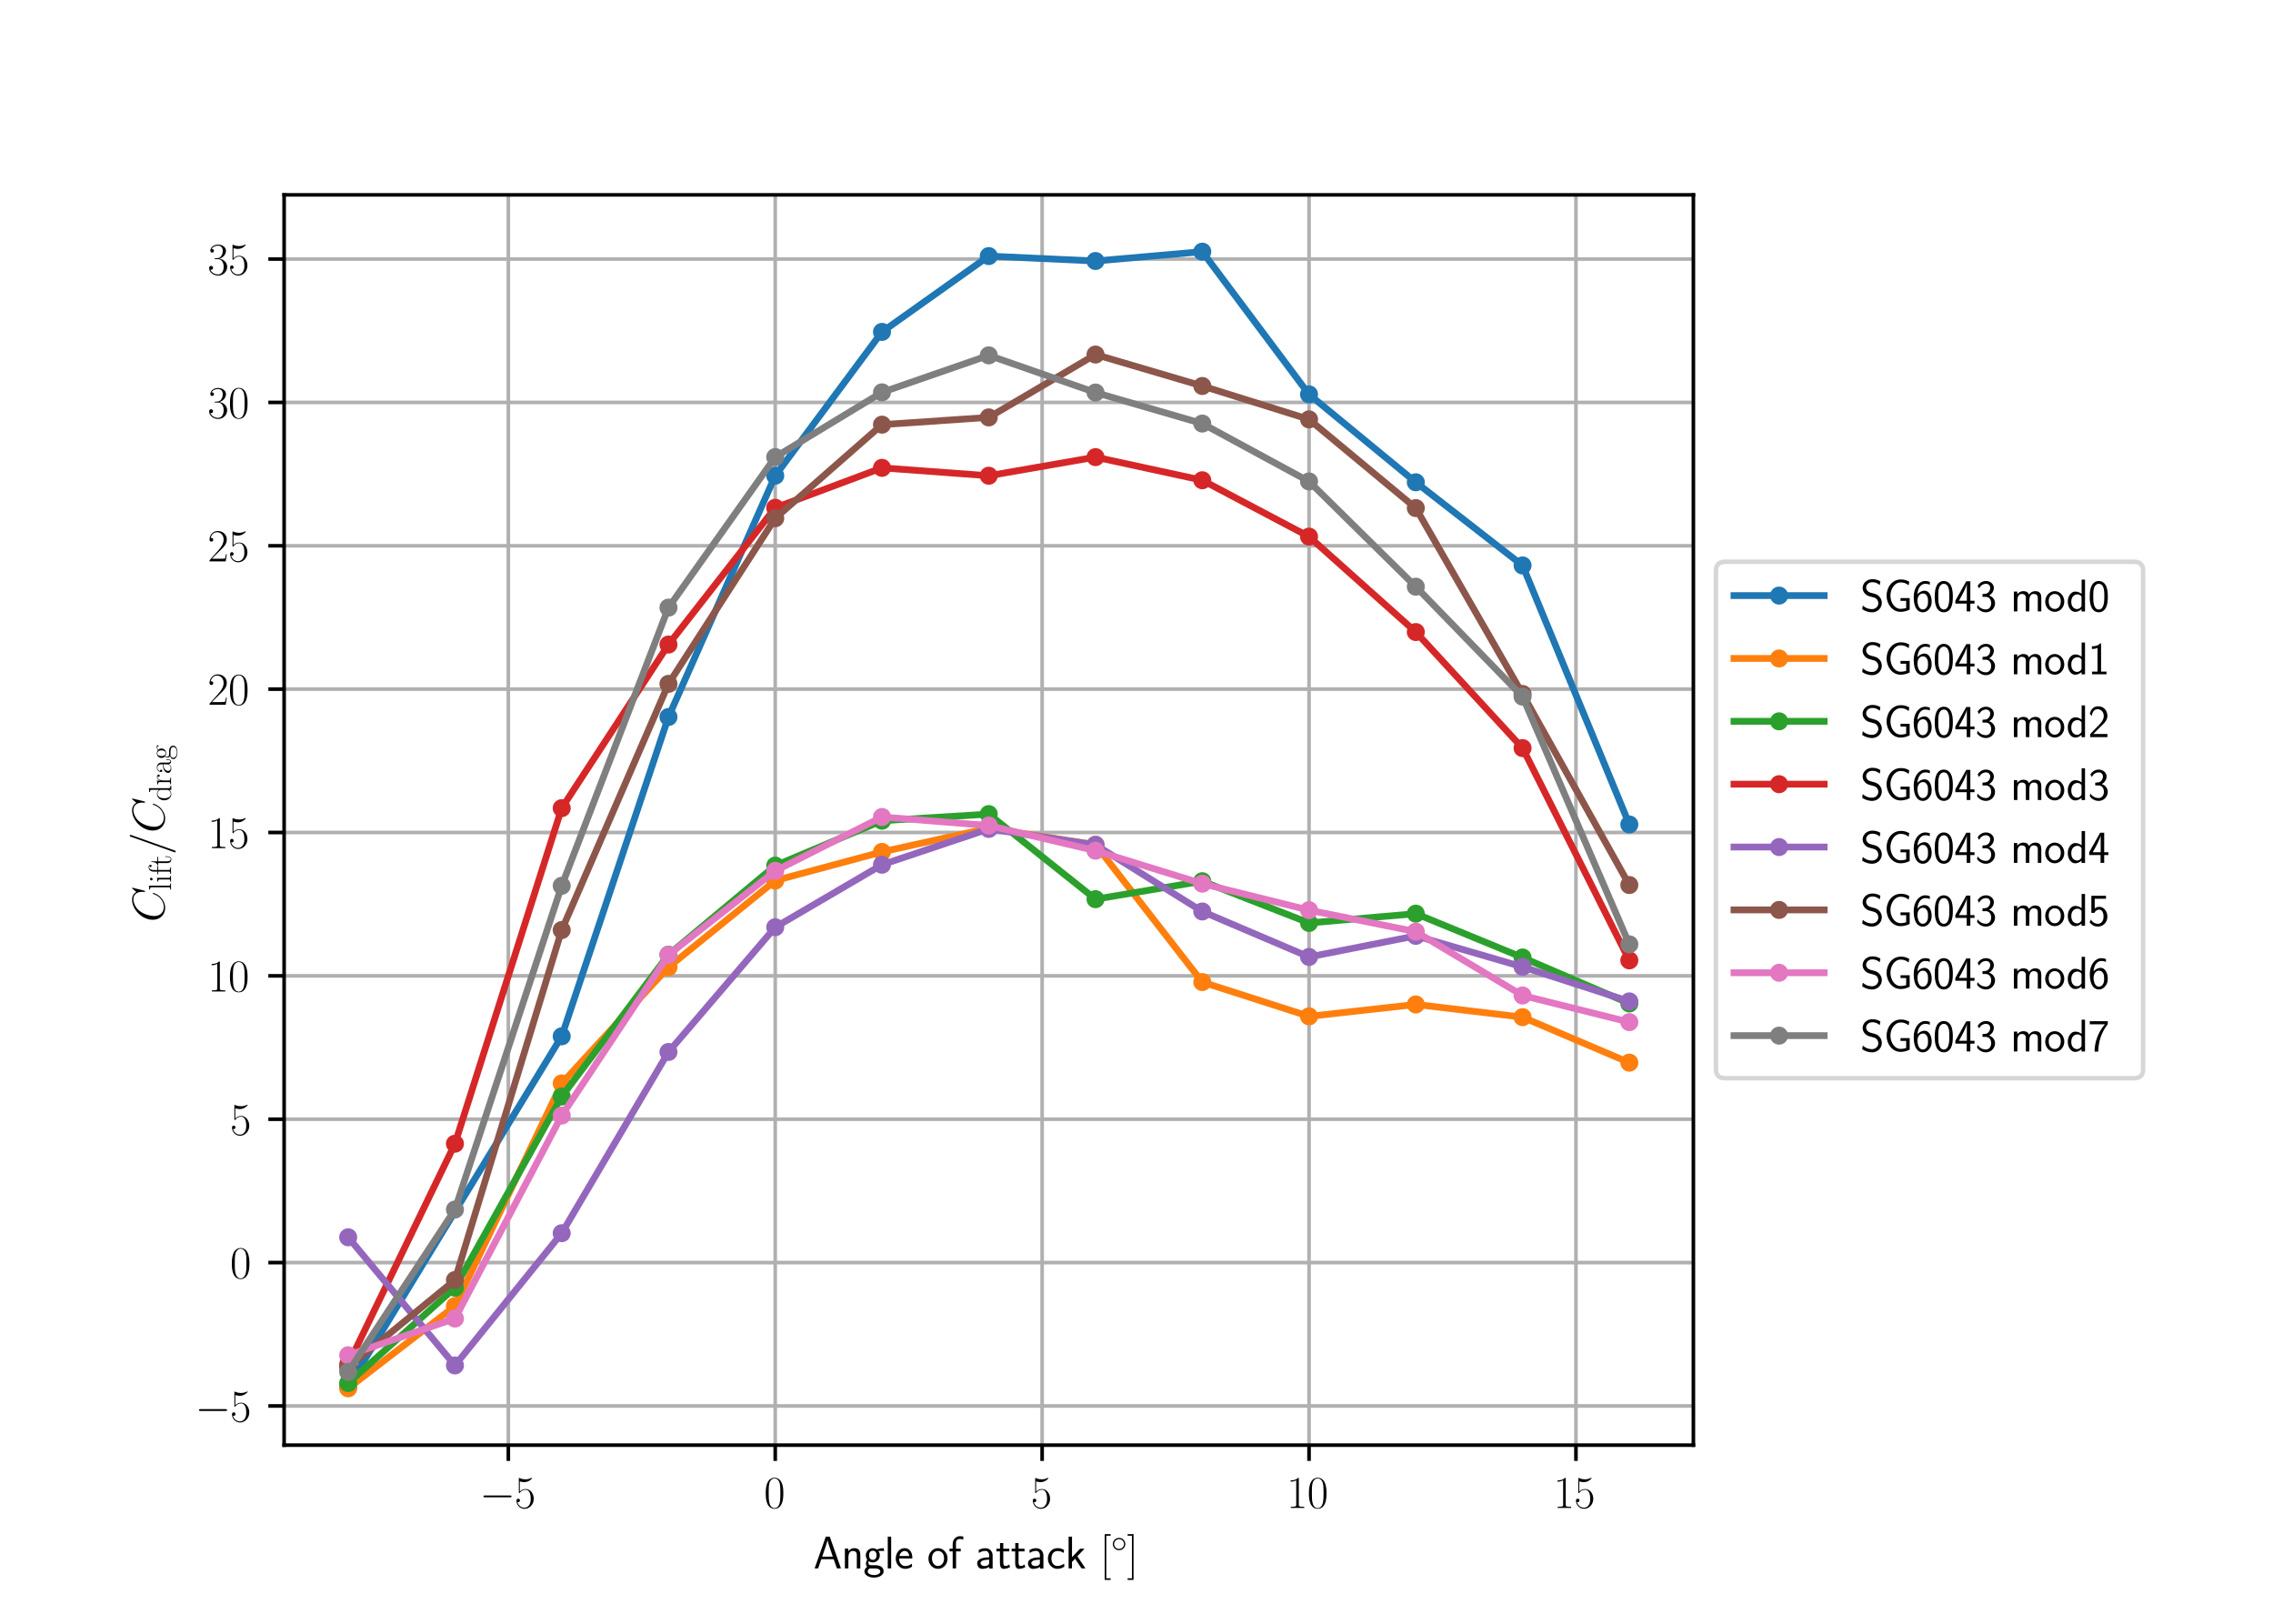 <?xml version="1.0" encoding="utf-8" standalone="no"?>
<!DOCTYPE svg PUBLIC "-//W3C//DTD SVG 1.1//EN"
  "http://www.w3.org/Graphics/SVG/1.1/DTD/svg11.dtd">
<svg xmlns:xlink="http://www.w3.org/1999/xlink" width="504pt" height="360pt" viewBox="0 0 504 360" xmlns="http://www.w3.org/2000/svg" version="1.1">
 <defs>
  <style type="text/css">*{stroke-linejoin: round; stroke-linecap: butt}</style>
 </defs>
 <g id="figure_1">
  <g id="patch_1">
   <path d="M 0 360 
L 504 360 
L 504 0 
L 0 0 
z
" style="fill: #ffffff"/>
  </g>
  <g id="axes_1">
   <g id="patch_2">
    <path d="M 63 320.4 
L 375.48 320.4 
L 375.48 43.2 
L 63 43.2 
z
" style="fill: #ffffff"/>
   </g>
   <g id="matplotlib.axis_1">
    <g id="xtick_1">
     <g id="line2d_1">
      <path d="M 112.713 320.4 
L 112.713 43.2 
" clip-path="url(#pd7b694071f)" style="fill: none; stroke: #b0b0b0; stroke-width: 0.8; stroke-linecap: square"/>
     </g>
     <g id="line2d_2">
      <defs>
       <path id="md94b2d1e68" d="M 0 0 
L 0 3.5 
" style="stroke: #000000; stroke-width: 0.8"/>
      </defs>
      <g>
       <use xlink:href="#md94b2d1e68" x="112.713" y="320.4" style="stroke: #000000; stroke-width: 0.8"/>
      </g>
     </g>
     <g id="text_1">
      <!-- $\mathdefault{−5}$ -->
      <g transform="translate(106.348 334.318) scale(0.1 -0.1)">
       <defs>
        <path id="CMSY10-0" d="M 4218 1472 
C 4326 1472 4442 1472 4442 1600 
C 4442 1728 4326 1728 4218 1728 
L 755 1728 
C 646 1728 531 1728 531 1600 
C 531 1472 646 1472 755 1472 
L 4218 1472 
z
" transform="scale(0.016)"/>
        <path id="CMR17-35" d="M 730 3692 
C 794 3666 1056 3584 1325 3584 
C 1920 3584 2246 3911 2432 4100 
C 2432 4157 2432 4192 2394 4192 
C 2387 4192 2374 4192 2323 4163 
C 2099 4058 1837 3973 1517 3973 
C 1325 3973 1037 3999 723 4139 
C 653 4171 640 4171 634 4171 
C 602 4171 595 4164 595 4037 
L 595 2203 
C 595 2089 595 2057 659 2057 
C 691 2057 704 2070 736 2114 
C 941 2401 1222 2522 1542 2522 
C 1766 2522 2246 2382 2246 1289 
C 2246 1085 2246 715 2054 421 
C 1894 159 1645 25 1370 25 
C 947 25 518 320 403 814 
C 429 807 480 795 506 795 
C 589 795 749 840 749 1038 
C 749 1210 627 1280 506 1280 
C 358 1280 262 1190 262 1011 
C 262 454 704 -128 1382 -128 
C 2042 -128 2669 440 2669 1264 
C 2669 2030 2170 2624 1549 2624 
C 1222 2624 947 2503 730 2274 
L 730 3692 
z
" transform="scale(0.016)"/>
       </defs>
       <use xlink:href="#CMSY10-0" transform="scale(0.996)"/>
       <use xlink:href="#CMR17-35" transform="translate(77.487 0) scale(0.996)"/>
      </g>
     </g>
    </g>
    <g id="xtick_2">
     <g id="line2d_3">
      <path d="M 171.895 320.4 
L 171.895 43.2 
" clip-path="url(#pd7b694071f)" style="fill: none; stroke: #b0b0b0; stroke-width: 0.8; stroke-linecap: square"/>
     </g>
     <g id="line2d_4">
      <g>
       <use xlink:href="#md94b2d1e68" x="171.895" y="320.4" style="stroke: #000000; stroke-width: 0.8"/>
      </g>
     </g>
     <g id="text_2">
      <!-- $\mathdefault{0}$ -->
      <g transform="translate(169.404 334.318) scale(0.1 -0.1)">
       <defs>
        <path id="CMR17-30" d="M 2688 2025 
C 2688 2416 2682 3080 2413 3591 
C 2176 4039 1798 4198 1466 4198 
C 1158 4198 768 4058 525 3597 
C 269 3118 243 2524 243 2025 
C 243 1661 250 1106 448 619 
C 723 -39 1216 -128 1466 -128 
C 1760 -128 2208 -7 2470 600 
C 2662 1042 2688 1559 2688 2025 
z
M 1466 -26 
C 1056 -26 813 325 723 812 
C 653 1188 653 1738 653 2096 
C 653 2588 653 2997 736 3387 
C 858 3929 1216 4096 1466 4096 
C 1728 4096 2067 3923 2189 3400 
C 2272 3036 2278 2607 2278 2096 
C 2278 1680 2278 1169 2202 792 
C 2067 95 1690 -26 1466 -26 
z
" transform="scale(0.016)"/>
       </defs>
       <use xlink:href="#CMR17-30" transform="scale(0.996)"/>
      </g>
     </g>
    </g>
    <g id="xtick_3">
     <g id="line2d_5">
      <path d="M 231.076 320.4 
L 231.076 43.2 
" clip-path="url(#pd7b694071f)" style="fill: none; stroke: #b0b0b0; stroke-width: 0.8; stroke-linecap: square"/>
     </g>
     <g id="line2d_6">
      <g>
       <use xlink:href="#md94b2d1e68" x="231.076" y="320.4" style="stroke: #000000; stroke-width: 0.8"/>
      </g>
     </g>
     <g id="text_3">
      <!-- $\mathdefault{5}$ -->
      <g transform="translate(228.586 334.318) scale(0.1 -0.1)">
       <use xlink:href="#CMR17-35" transform="scale(0.996)"/>
      </g>
     </g>
    </g>
    <g id="xtick_4">
     <g id="line2d_7">
      <path d="M 290.258 320.4 
L 290.258 43.2 
" clip-path="url(#pd7b694071f)" style="fill: none; stroke: #b0b0b0; stroke-width: 0.8; stroke-linecap: square"/>
     </g>
     <g id="line2d_8">
      <g>
       <use xlink:href="#md94b2d1e68" x="290.258" y="320.4" style="stroke: #000000; stroke-width: 0.8"/>
      </g>
     </g>
     <g id="text_4">
      <!-- $\mathdefault{10}$ -->
      <g transform="translate(285.277 334.318) scale(0.1 -0.1)">
       <defs>
        <path id="CMR17-31" d="M 1702 4058 
C 1702 4192 1696 4192 1606 4192 
C 1357 3916 979 3827 621 3827 
C 602 3827 570 3827 563 3808 
C 557 3795 557 3782 557 3648 
C 755 3648 1088 3686 1344 3839 
L 1344 461 
C 1344 236 1331 160 781 160 
L 589 160 
L 589 0 
C 896 0 1216 0 1523 0 
C 1830 0 2150 0 2458 0 
L 2458 160 
L 2266 160 
C 1715 160 1702 230 1702 458 
L 1702 4058 
z
" transform="scale(0.016)"/>
       </defs>
       <use xlink:href="#CMR17-31" transform="scale(0.996)"/>
       <use xlink:href="#CMR17-30" transform="translate(45.69 0) scale(0.996)"/>
      </g>
     </g>
    </g>
    <g id="xtick_5">
     <g id="line2d_9">
      <path d="M 349.44 320.4 
L 349.44 43.2 
" clip-path="url(#pd7b694071f)" style="fill: none; stroke: #b0b0b0; stroke-width: 0.8; stroke-linecap: square"/>
     </g>
     <g id="line2d_10">
      <g>
       <use xlink:href="#md94b2d1e68" x="349.44" y="320.4" style="stroke: #000000; stroke-width: 0.8"/>
      </g>
     </g>
     <g id="text_5">
      <!-- $\mathdefault{15}$ -->
      <g transform="translate(344.459 334.318) scale(0.1 -0.1)">
       <use xlink:href="#CMR17-31" transform="scale(0.996)"/>
       <use xlink:href="#CMR17-35" transform="translate(45.69 0) scale(0.996)"/>
      </g>
     </g>
    </g>
    <g id="text_6">
     <!-- Angle of attack $[^\circ]$ -->
     <g transform="translate(180.365 347.728) scale(0.1 -0.1)">
      <defs>
       <path id="CMSS17-41" d="M 2272 4416 
L 1722 4416 
L 166 0 
L 653 0 
L 1101 1280 
L 2816 1280 
L 3270 0 
L 3827 0 
L 2272 4416 
z
M 2694 1637 
L 1222 1637 
C 1530 2528 1914 3638 1958 3925 
L 1965 3925 
C 2010 3663 2138 3281 2246 2956 
L 2694 1637 
z
" transform="scale(0.016)"/>
       <path id="CMSS17-6e" d="M 2618 1877 
C 2618 2283 2522 2816 1798 2816 
C 1389 2816 1120 2606 941 2389 
L 941 2758 
L 474 2758 
L 474 0 
L 960 0 
L 960 1559 
C 960 1964 1114 2428 1549 2428 
C 2112 2428 2131 2048 2131 1829 
L 2131 0 
L 2618 0 
L 2618 1877 
z
" transform="scale(0.016)"/>
       <path id="CMSS17-67" d="M 2848 2808 
C 2483 2808 2170 2738 1914 2617 
C 1702 2777 1485 2808 1338 2808 
C 781 2808 358 2349 358 1814 
C 358 1468 550 1207 563 1195 
C 448 1035 384 863 384 672 
C 384 448 474 289 544 200 
C 211 -3 166 -314 166 -435 
C 166 -898 749 -1280 1498 -1280 
C 2253 -1280 2835 -898 2835 -428 
C 2835 448 1856 448 1587 448 
L 1069 448 
C 973 448 717 448 717 791 
C 717 921 774 1004 781 1010 
C 877 940 1075 832 1338 832 
C 1869 832 2310 1278 2310 1827 
C 2310 2132 2170 2355 2112 2432 
L 2131 2432 
C 2150 2432 2419 2432 2515 2432 
C 2720 2432 2739 2429 2918 2419 
L 2848 2808 
z
M 1338 1182 
C 1120 1182 813 1315 813 1823 
C 813 2375 1165 2464 1331 2464 
C 1549 2464 1856 2331 1856 1823 
C 1856 1271 1504 1182 1338 1182 
z
M 1581 -10 
C 1734 -10 2381 -10 2381 -442 
C 2381 -714 1984 -929 1504 -929 
C 1018 -929 621 -720 621 -435 
C 621 -403 621 -10 1062 -10 
L 1581 -10 
z
" transform="scale(0.016)"/>
       <path id="CMSS17-6c" d="M 947 4416 
L 474 4416 
L 474 0 
L 947 0 
L 947 4416 
z
" transform="scale(0.016)"/>
       <path id="CMSS17-65" d="M 2502 1377 
C 2502 1590 2490 2003 2285 2345 
C 2061 2713 1696 2816 1421 2816 
C 755 2816 192 2188 192 1375 
C 192 582 774 -64 1510 -64 
C 1798 -64 2150 19 2470 248 
C 2470 274 2458 414 2451 420 
C 2451 433 2432 630 2432 656 
C 2125 407 1773 325 1517 325 
C 1107 325 666 667 646 1377 
L 2502 1377 
z
M 698 1728 
C 781 2084 1062 2421 1421 2421 
C 1517 2421 1965 2421 2080 1728 
L 698 1728 
z
" transform="scale(0.016)"/>
       <path id="CMSS17-6f" d="M 2829 1356 
C 2829 2176 2221 2816 1504 2816 
C 768 2816 173 2157 173 1356 
C 173 544 787 -64 1498 -64 
C 2227 -64 2829 563 2829 1356 
z
M 1504 337 
C 1050 337 659 709 659 1408 
C 659 2151 1114 2427 1498 2427 
C 1914 2427 2342 2126 2342 1408 
C 2342 683 1926 337 1504 337 
z
" transform="scale(0.016)"/>
       <path id="CMSS17-66" d="M 1075 2368 
L 1722 2368 
L 1722 2737 
L 1062 2737 
L 1062 3559 
C 1062 4014 1408 4092 1606 4092 
C 1670 4092 1850 4092 2080 4009 
L 2080 4429 
C 1933 4461 1754 4480 1613 4480 
C 1018 4480 602 3993 602 3359 
L 602 2737 
L 160 2737 
L 160 2368 
L 602 2368 
L 602 0 
L 1075 0 
L 1075 2368 
z
" transform="scale(0.016)"/>
       <path id="CMSS17-61" d="M 2406 1791 
C 2406 2392 1978 2808 1402 2808 
C 1120 2808 813 2757 461 2553 
L 499 2135 
C 659 2248 934 2432 1395 2432 
C 1722 2432 1920 2180 1920 1782 
L 1920 1536 
C 896 1536 256 1238 256 726 
C 256 461 416 -64 947 -64 
C 1043 -64 1562 -64 1933 217 
L 1933 -19 
L 2406 -19 
L 2406 1791 
z
M 1920 816 
C 1920 701 1920 548 1728 434 
C 1562 325 1350 325 1261 325 
C 941 325 723 511 723 744 
C 723 1211 1722 1211 1920 1211 
L 1920 816 
z
" transform="scale(0.016)"/>
       <path id="CMSS17-74" d="M 1069 2368 
L 1901 2368 
L 1901 2737 
L 1069 2737 
L 1069 3520 
L 614 3520 
L 614 2737 
L 109 2737 
L 109 2368 
L 602 2368 
L 602 749 
C 602 384 685 -64 1107 -64 
C 1427 -64 1722 25 2003 172 
L 1901 548 
C 1747 414 1562 337 1363 337 
C 1082 337 1069 696 1069 856 
L 1069 2368 
z
" transform="scale(0.016)"/>
       <path id="CMSS17-63" d="M 2464 2541 
C 2464 2585 2170 2714 2093 2739 
C 1882 2816 1613 2816 1542 2816 
C 710 2816 211 2093 211 1363 
C 211 595 768 -64 1517 -64 
C 1946 -64 2253 76 2502 242 
L 2464 664 
C 2189 453 1869 337 1523 337 
C 1024 337 698 774 698 1369 
C 698 1831 909 2414 1549 2414 
C 1901 2414 2099 2343 2394 2145 
L 2464 2541 
z
" transform="scale(0.016)"/>
       <path id="CMSS17-6b" d="M 1696 1688 
L 2688 2739 
L 2074 2739 
L 954 1554 
L 954 4416 
L 480 4416 
L 480 0 
L 947 0 
L 947 892 
L 1376 1344 
L 2278 0 
L 2822 0 
L 1696 1688 
z
" transform="scale(0.016)"/>
       <path id="CMR17-5b" d="M 1504 -1600 
L 1504 -1377 
L 902 -1377 
L 902 4544 
L 1504 4544 
L 1504 4767 
L 678 4767 
L 678 -1600 
L 1504 -1600 
z
" transform="scale(0.016)"/>
       <path id="CMSY10-e" d="M 2842 1600 
C 2842 2277 2272 2828 1600 2828 
C 909 2828 352 2264 352 1600 
C 352 930 909 372 1600 372 
C 2272 372 2842 923 2842 1600 
z
M 1600 628 
C 1043 628 608 1070 608 1600 
C 608 2130 1050 2572 1600 2572 
C 2131 2572 2586 2142 2586 1600 
C 2586 1058 2131 628 1600 628 
z
" transform="scale(0.016)"/>
       <path id="CMR17-5d" d="M 915 4767 
L 90 4767 
L 90 4544 
L 691 4544 
L 691 -1377 
L 90 -1377 
L 90 -1600 
L 915 -1600 
L 915 4767 
z
" transform="scale(0.016)"/>
      </defs>
      <use xlink:href="#CMSS17-41" transform="scale(0.996)"/>
      <use xlink:href="#CMSS17-6e" transform="translate(62.218 0) scale(0.996)"/>
      <use xlink:href="#CMSS17-67" transform="translate(110.423 0) scale(0.996)"/>
      <use xlink:href="#CMSS17-6c" transform="translate(157.266 0) scale(0.996)"/>
      <use xlink:href="#CMSS17-65" transform="translate(179.447 0) scale(0.996)"/>
      <use xlink:href="#CMSS17-6f" transform="translate(252.315 0) scale(0.996)"/>
      <use xlink:href="#CMSS17-66" transform="translate(299.159 0) scale(0.996)"/>
      <use xlink:href="#CMSS17-61" transform="translate(359.014 0) scale(0.996)"/>
      <use xlink:href="#CMSS17-74" transform="translate(403.936 0) scale(0.996)"/>
      <use xlink:href="#CMSS17-74" transform="translate(437.768 0) scale(0.996)"/>
      <use xlink:href="#CMSS17-61" transform="translate(471.6 0) scale(0.996)"/>
      <use xlink:href="#CMSS17-63" transform="translate(516.521 0) scale(0.996)"/>
      <use xlink:href="#CMSS17-6b" transform="translate(558.16 0) scale(0.996)"/>
      <use xlink:href="#CMR17-5b" transform="translate(634.992 0) scale(0.996)"/>
      <use xlink:href="#CMSY10-e" transform="translate(659.863 36.154) scale(0.697)"/>
      <use xlink:href="#CMR17-5d" transform="translate(695.23 0) scale(0.996)"/>
     </g>
    </g>
   </g>
   <g id="matplotlib.axis_2">
    <g id="ytick_1">
     <g id="line2d_11">
      <path d="M 63 311.713 
L 375.48 311.713 
" clip-path="url(#pd7b694071f)" style="fill: none; stroke: #b0b0b0; stroke-width: 0.8; stroke-linecap: square"/>
     </g>
     <g id="line2d_12">
      <defs>
       <path id="ma17e361b28" d="M 0 0 
L -3.5 0 
" style="stroke: #000000; stroke-width: 0.8"/>
      </defs>
      <g>
       <use xlink:href="#ma17e361b28" x="63" y="311.713" style="stroke: #000000; stroke-width: 0.8"/>
      </g>
     </g>
     <g id="text_7">
      <!-- $\mathdefault{−5}$ -->
      <g transform="translate(43.27 315.172) scale(0.1 -0.1)">
       <use xlink:href="#CMSY10-0" transform="scale(0.996)"/>
       <use xlink:href="#CMR17-35" transform="translate(77.487 0) scale(0.996)"/>
      </g>
     </g>
    </g>
    <g id="ytick_2">
     <g id="line2d_13">
      <path d="M 63 279.928 
L 375.48 279.928 
" clip-path="url(#pd7b694071f)" style="fill: none; stroke: #b0b0b0; stroke-width: 0.8; stroke-linecap: square"/>
     </g>
     <g id="line2d_14">
      <g>
       <use xlink:href="#ma17e361b28" x="63" y="279.928" style="stroke: #000000; stroke-width: 0.8"/>
      </g>
     </g>
     <g id="text_8">
      <!-- $\mathdefault{0}$ -->
      <g transform="translate(51.019 283.388) scale(0.1 -0.1)">
       <use xlink:href="#CMR17-30" transform="scale(0.996)"/>
      </g>
     </g>
    </g>
    <g id="ytick_3">
     <g id="line2d_15">
      <path d="M 63 248.144 
L 375.48 248.144 
" clip-path="url(#pd7b694071f)" style="fill: none; stroke: #b0b0b0; stroke-width: 0.8; stroke-linecap: square"/>
     </g>
     <g id="line2d_16">
      <g>
       <use xlink:href="#ma17e361b28" x="63" y="248.144" style="stroke: #000000; stroke-width: 0.8"/>
      </g>
     </g>
     <g id="text_9">
      <!-- $\mathdefault{5}$ -->
      <g transform="translate(51.019 251.603) scale(0.1 -0.1)">
       <use xlink:href="#CMR17-35" transform="scale(0.996)"/>
      </g>
     </g>
    </g>
    <g id="ytick_4">
     <g id="line2d_17">
      <path d="M 63 216.359 
L 375.48 216.359 
" clip-path="url(#pd7b694071f)" style="fill: none; stroke: #b0b0b0; stroke-width: 0.8; stroke-linecap: square"/>
     </g>
     <g id="line2d_18">
      <g>
       <use xlink:href="#ma17e361b28" x="63" y="216.359" style="stroke: #000000; stroke-width: 0.8"/>
      </g>
     </g>
     <g id="text_10">
      <!-- $\mathdefault{10}$ -->
      <g transform="translate(46.037 219.818) scale(0.1 -0.1)">
       <use xlink:href="#CMR17-31" transform="scale(0.996)"/>
       <use xlink:href="#CMR17-30" transform="translate(45.69 0) scale(0.996)"/>
      </g>
     </g>
    </g>
    <g id="ytick_5">
     <g id="line2d_19">
      <path d="M 63 184.574 
L 375.48 184.574 
" clip-path="url(#pd7b694071f)" style="fill: none; stroke: #b0b0b0; stroke-width: 0.8; stroke-linecap: square"/>
     </g>
     <g id="line2d_20">
      <g>
       <use xlink:href="#ma17e361b28" x="63" y="184.574" style="stroke: #000000; stroke-width: 0.8"/>
      </g>
     </g>
     <g id="text_11">
      <!-- $\mathdefault{15}$ -->
      <g transform="translate(46.037 188.033) scale(0.1 -0.1)">
       <use xlink:href="#CMR17-31" transform="scale(0.996)"/>
       <use xlink:href="#CMR17-35" transform="translate(45.69 0) scale(0.996)"/>
      </g>
     </g>
    </g>
    <g id="ytick_6">
     <g id="line2d_21">
      <path d="M 63 152.789 
L 375.48 152.789 
" clip-path="url(#pd7b694071f)" style="fill: none; stroke: #b0b0b0; stroke-width: 0.8; stroke-linecap: square"/>
     </g>
     <g id="line2d_22">
      <g>
       <use xlink:href="#ma17e361b28" x="63" y="152.789" style="stroke: #000000; stroke-width: 0.8"/>
      </g>
     </g>
     <g id="text_12">
      <!-- $\mathdefault{20}$ -->
      <g transform="translate(46.037 156.248) scale(0.1 -0.1)">
       <defs>
        <path id="CMR17-32" d="M 2669 989 
L 2554 989 
C 2490 536 2438 459 2413 420 
C 2381 369 1920 369 1830 369 
L 602 369 
C 832 619 1280 1072 1824 1597 
C 2214 1967 2669 2402 2669 3035 
C 2669 3790 2067 4224 1395 4224 
C 691 4224 262 3604 262 3030 
C 262 2780 448 2748 525 2748 
C 589 2748 781 2787 781 3010 
C 781 3207 614 3264 525 3264 
C 486 3264 448 3258 422 3245 
C 544 3790 915 4058 1306 4058 
C 1862 4058 2227 3617 2227 3035 
C 2227 2479 1901 2000 1536 1584 
L 262 146 
L 262 0 
L 2515 0 
L 2669 989 
z
" transform="scale(0.016)"/>
       </defs>
       <use xlink:href="#CMR17-32" transform="scale(0.996)"/>
       <use xlink:href="#CMR17-30" transform="translate(45.69 0) scale(0.996)"/>
      </g>
     </g>
    </g>
    <g id="ytick_7">
     <g id="line2d_23">
      <path d="M 63 121.004 
L 375.48 121.004 
" clip-path="url(#pd7b694071f)" style="fill: none; stroke: #b0b0b0; stroke-width: 0.8; stroke-linecap: square"/>
     </g>
     <g id="line2d_24">
      <g>
       <use xlink:href="#ma17e361b28" x="63" y="121.004" style="stroke: #000000; stroke-width: 0.8"/>
      </g>
     </g>
     <g id="text_13">
      <!-- $\mathdefault{25}$ -->
      <g transform="translate(46.037 124.464) scale(0.1 -0.1)">
       <use xlink:href="#CMR17-32" transform="scale(0.996)"/>
       <use xlink:href="#CMR17-35" transform="translate(45.69 0) scale(0.996)"/>
      </g>
     </g>
    </g>
    <g id="ytick_8">
     <g id="line2d_25">
      <path d="M 63 89.22 
L 375.48 89.22 
" clip-path="url(#pd7b694071f)" style="fill: none; stroke: #b0b0b0; stroke-width: 0.8; stroke-linecap: square"/>
     </g>
     <g id="line2d_26">
      <g>
       <use xlink:href="#ma17e361b28" x="63" y="89.22" style="stroke: #000000; stroke-width: 0.8"/>
      </g>
     </g>
     <g id="text_14">
      <!-- $\mathdefault{30}$ -->
      <g transform="translate(46.037 92.679) scale(0.1 -0.1)">
       <defs>
        <path id="CMR17-33" d="M 1414 2157 
C 1984 2157 2234 1662 2234 1090 
C 2234 320 1824 25 1453 25 
C 1114 25 563 194 390 693 
C 422 680 454 680 486 680 
C 640 680 755 782 755 948 
C 755 1133 614 1216 486 1216 
C 378 1216 211 1165 211 926 
C 211 335 787 -128 1466 -128 
C 2176 -128 2720 430 2720 1085 
C 2720 1707 2208 2157 1600 2227 
C 2086 2328 2554 2756 2554 3329 
C 2554 3820 2048 4179 1472 4179 
C 890 4179 378 3829 378 3329 
C 378 3110 544 3072 627 3072 
C 762 3072 877 3155 877 3321 
C 877 3486 762 3569 627 3569 
C 602 3569 570 3569 544 3557 
C 730 3959 1235 4032 1459 4032 
C 1683 4032 2106 3925 2106 3320 
C 2106 3143 2080 2828 1862 2550 
C 1670 2304 1453 2304 1242 2284 
C 1210 2284 1062 2269 1037 2269 
C 992 2263 966 2257 966 2208 
C 966 2163 973 2157 1101 2157 
L 1414 2157 
z
" transform="scale(0.016)"/>
       </defs>
       <use xlink:href="#CMR17-33" transform="scale(0.996)"/>
       <use xlink:href="#CMR17-30" transform="translate(45.69 0) scale(0.996)"/>
      </g>
     </g>
    </g>
    <g id="ytick_9">
     <g id="line2d_27">
      <path d="M 63 57.435 
L 375.48 57.435 
" clip-path="url(#pd7b694071f)" style="fill: none; stroke: #b0b0b0; stroke-width: 0.8; stroke-linecap: square"/>
     </g>
     <g id="line2d_28">
      <g>
       <use xlink:href="#ma17e361b28" x="63" y="57.435" style="stroke: #000000; stroke-width: 0.8"/>
      </g>
     </g>
     <g id="text_15">
      <!-- $\mathdefault{35}$ -->
      <g transform="translate(46.037 60.894) scale(0.1 -0.1)">
       <use xlink:href="#CMR17-33" transform="scale(0.996)"/>
       <use xlink:href="#CMR17-35" transform="translate(45.69 0) scale(0.996)"/>
      </g>
     </g>
    </g>
    <g id="text_16">
     <!-- $C_\mathrm{lift}/C_\mathrm{drag}$ -->
     <g transform="translate(36.42 204.435) rotate(-90) scale(0.1 -0.1)">
      <defs>
       <path id="CMMI12-43" d="M 4781 4423 
C 4781 4480 4736 4480 4723 4480 
C 4710 4480 4685 4480 4634 4416 
L 4192 3882 
C 3968 4264 3616 4480 3136 4480 
C 1754 4480 320 3088 320 1595 
C 320 533 1069 -128 2003 -128 
C 2515 -128 2963 88 3334 400 
C 3891 863 4058 1481 4058 1531 
C 4058 1588 4006 1588 3987 1588 
C 3930 1588 3923 1550 3910 1524 
C 3616 534 2752 57 2112 57 
C 1434 57 845 489 845 1391 
C 845 1595 909 2700 1632 3532 
C 1984 3939 2586 4295 3194 4295 
C 3898 4295 4211 3717 4211 3068 
C 4211 2903 4192 2764 4192 2738 
C 4192 2681 4256 2681 4275 2681 
C 4346 2681 4352 2687 4378 2801 
L 4781 4423 
z
" transform="scale(0.016)"/>
       <path id="CMR17-6c" d="M 979 4396 
L 218 4326 
L 218 4160 
C 595 4160 653 4122 653 3817 
L 653 426 
C 653 184 627 153 218 153 
L 218 -13 
C 371 0 653 0 813 0 
C 979 0 1261 0 1414 -13 
L 1414 153 
C 1005 153 979 178 979 426 
L 979 4396 
z
" transform="scale(0.016)"/>
       <path id="CMR17-69" d="M 992 3909 
C 992 4049 877 4170 730 4170 
C 589 4170 467 4056 467 3909 
C 467 3769 582 3648 730 3648 
C 870 3648 992 3763 992 3909 
z
M 243 2706 
L 243 2541 
C 602 2541 653 2502 653 2197 
L 653 427 
C 653 184 627 153 218 153 
L 218 -13 
C 371 0 646 0 806 0 
C 960 0 1222 0 1370 -13 
L 1370 153 
C 992 153 979 191 979 420 
L 979 2776 
L 243 2706 
z
" transform="scale(0.016)"/>
       <path id="CMR17-66" d="M 979 2560 
L 1709 2560 
L 1709 2725 
L 966 2725 
L 966 3494 
C 966 4022 1235 4352 1510 4352 
C 1594 4352 1690 4327 1754 4282 
C 1702 4269 1568 4225 1568 4067 
C 1568 3901 1696 3850 1786 3850 
C 1875 3850 2003 3901 2003 4067 
C 2003 4308 1773 4454 1517 4454 
C 1152 4454 653 4156 653 3481 
L 653 2725 
L 141 2725 
L 141 2560 
L 653 2560 
L 653 427 
C 653 184 627 153 218 153 
L 218 -13 
C 371 0 666 0 832 0 
C 1018 0 1344 0 1517 -13 
L 1517 153 
C 1056 153 979 153 979 439 
L 979 2560 
z
" transform="scale(0.016)"/>
       <path id="CMR17-74" d="M 966 2560 
L 1862 2560 
L 1862 2725 
L 966 2725 
L 966 3904 
L 851 3904 
C 838 3245 614 2668 70 2668 
L 70 2560 
L 627 2560 
L 627 771 
C 627 650 627 -64 1370 -64 
C 1747 -64 1965 306 1965 777 
L 1965 1140 
L 1850 1140 
L 1850 783 
C 1850 344 1677 51 1408 51 
C 1222 51 966 178 966 758 
L 966 2560 
z
" transform="scale(0.016)"/>
       <path id="CMMI12-3d" d="M 2746 4562 
C 2746 4569 2784 4666 2784 4678 
C 2784 4755 2720 4800 2669 4800 
C 2637 4800 2579 4800 2528 4659 
L 384 -1363 
C 384 -1370 346 -1465 346 -1478 
C 346 -1555 410 -1600 461 -1600 
C 499 -1600 557 -1593 602 -1459 
L 2746 4562 
z
" transform="scale(0.016)"/>
       <path id="CMR17-64" d="M 1869 4326 
L 1869 4160 
C 2246 4160 2304 4122 2304 3820 
L 2304 2345 
C 2278 2377 2016 2790 1498 2790 
C 845 2790 211 2208 211 1364 
C 211 525 806 -64 1434 -64 
C 1978 -64 2259 337 2291 380 
L 2291 -63 
L 3066 -63 
L 3066 128 
C 2688 128 2630 166 2630 473 
L 2630 4396 
L 1869 4326 
z
M 2291 755 
C 2291 563 2176 390 2029 262 
C 1811 70 1594 38 1472 38 
C 1286 38 621 134 621 1356 
C 621 2612 1363 2688 1530 2688 
C 1824 2688 2061 2522 2208 2291 
C 2291 2157 2291 2138 2291 2023 
L 2291 755 
z
" transform="scale(0.016)"/>
       <path id="CMR17-72" d="M 960 1497 
C 960 2112 1222 2688 1702 2688 
C 1747 2688 1792 2682 1837 2662 
C 1837 2662 1696 2617 1696 2452 
C 1696 2298 1818 2234 1914 2234 
C 1990 2234 2131 2279 2131 2458 
C 2131 2663 1926 2790 1709 2790 
C 1222 2790 1011 2317 947 2093 
L 941 2093 
L 941 2790 
L 198 2720 
L 198 2554 
C 576 2554 634 2515 634 2208 
L 634 428 
C 634 184 608 153 198 153 
L 198 -13 
C 352 0 646 0 813 0 
C 998 0 1325 0 1498 -13 
L 1498 153 
C 1037 153 960 153 960 440 
L 960 1497 
z
" transform="scale(0.016)"/>
       <path id="CMR17-61" d="M 2304 1653 
C 2304 2072 2304 2294 2035 2543 
C 1798 2752 1523 2816 1306 2816 
C 800 2816 435 2407 435 1971 
C 435 1728 627 1728 666 1728 
C 749 1728 896 1778 896 1954 
C 896 2112 774 2181 666 2181 
C 640 2181 608 2174 589 2168 
C 723 2592 1069 2714 1293 2714 
C 1613 2714 1965 2429 1965 1885 
L 1965 1600 
C 1587 1600 1133 1549 774 1357 
C 371 1133 256 813 256 570 
C 256 77 832 -64 1171 -64 
C 1523 -64 1850 139 1990 511 
C 2003 233 2182 -18 2464 -18 
C 2598 -18 2938 70 2938 567 
L 2938 920 
L 2822 920 
L 2822 562 
C 2822 178 2650 128 2566 128 
C 2304 128 2304 458 2304 738 
L 2304 1653 
z
M 1965 870 
C 1965 317 1568 38 1216 38 
C 896 38 646 275 646 570 
C 646 761 730 1100 1101 1305 
C 1408 1478 1760 1504 1965 1504 
L 1965 870 
z
" transform="scale(0.016)"/>
       <path id="CMR17-67" d="M 710 1164 
C 832 1068 1043 960 1299 960 
C 1805 960 2240 1357 2240 1888 
C 2240 2054 2189 2310 1997 2509 
C 2176 2692 2438 2752 2586 2752 
C 2611 2752 2650 2752 2682 2734 
C 2656 2728 2598 2703 2598 2605 
C 2598 2527 2656 2471 2739 2471 
C 2835 2471 2886 2533 2886 2614 
C 2886 2731 2790 2854 2586 2854 
C 2330 2854 2106 2738 1926 2580 
C 1734 2753 1504 2816 1299 2816 
C 794 2816 358 2419 358 1888 
C 358 1522 570 1292 634 1228 
C 442 1004 442 743 442 711 
C 442 545 506 302 723 168 
C 390 85 128 -169 128 -486 
C 128 -943 736 -1280 1466 -1280 
C 2170 -1280 2803 -956 2803 -479 
C 2803 384 1856 384 1363 384 
C 1216 384 954 384 922 391 
C 723 423 589 602 589 826 
C 589 883 589 1024 710 1164 
z
M 1299 1068 
C 736 1068 736 1760 736 1889 
C 736 2016 736 2708 1299 2708 
C 1862 2708 1862 2016 1862 1889 
C 1862 1760 1862 1068 1299 1068 
z
M 1466 -1171 
C 826 -1171 384 -835 384 -486 
C 384 -289 493 -105 634 -4 
C 794 104 858 104 1293 104 
C 1818 104 2547 104 2547 -486 
C 2547 -835 2106 -1171 1466 -1171 
z
" transform="scale(0.016)"/>
      </defs>
      <use xlink:href="#CMMI12-43" transform="scale(0.996)"/>
      <use xlink:href="#CMR17-6c" transform="translate(69.792 -14.944) scale(0.697)"/>
      <use xlink:href="#CMR17-69" transform="translate(87.202 -14.944) scale(0.697)"/>
      <use xlink:href="#CMR17-66" transform="translate(104.611 -14.944) scale(0.697)"/>
      <use xlink:href="#CMR17-74" transform="translate(123.843 -14.944) scale(0.697)"/>
      <use xlink:href="#CMMI12-3d" transform="translate(149.037 0) scale(0.996)"/>
      <use xlink:href="#CMMI12-43" transform="translate(197.812 0) scale(0.996)"/>
      <use xlink:href="#CMR17-64" transform="translate(267.604 -14.944) scale(0.697)"/>
      <use xlink:href="#CMR17-72" transform="translate(303.231 -14.944) scale(0.697)"/>
      <use xlink:href="#CMR17-61" transform="translate(327.927 -14.944) scale(0.697)"/>
      <use xlink:href="#CMR17-67" transform="translate(359.91 -14.944) scale(0.697)"/>
     </g>
    </g>
   </g>
   <g id="line2d_29">
    <path d="M 77.204 307.459 
L 124.549 229.76 
L 148.222 158.968 
L 171.895 105.465 
L 195.567 73.587 
L 219.24 56.777 
L 242.913 57.868 
L 266.585 55.8 
L 290.258 87.442 
L 313.931 106.928 
L 337.604 125.364 
L 361.276 182.793 
" clip-path="url(#pd7b694071f)" style="fill: none; stroke: #1f77b4; stroke-width: 1.5; stroke-linecap: square"/>
    <defs>
     <path id="m91fff052ea" d="M 0 1.5 
C 0.398 1.5 0.779 1.342 1.061 1.061 
C 1.342 0.779 1.5 0.398 1.5 0 
C 1.5 -0.398 1.342 -0.779 1.061 -1.061 
C 0.779 -1.342 0.398 -1.5 0 -1.5 
C -0.398 -1.5 -0.779 -1.342 -1.061 -1.061 
C -1.342 -0.779 -1.5 -0.398 -1.5 0 
C -1.5 0.398 -1.342 0.779 -1.061 1.061 
C -0.779 1.342 -0.398 1.5 0 1.5 
z
" style="stroke: #1f77b4"/>
    </defs>
    <g clip-path="url(#pd7b694071f)">
     <use xlink:href="#m91fff052ea" x="77.204" y="307.459" style="fill: #1f77b4; stroke: #1f77b4"/>
     <use xlink:href="#m91fff052ea" x="124.549" y="229.76" style="fill: #1f77b4; stroke: #1f77b4"/>
     <use xlink:href="#m91fff052ea" x="148.222" y="158.968" style="fill: #1f77b4; stroke: #1f77b4"/>
     <use xlink:href="#m91fff052ea" x="171.895" y="105.465" style="fill: #1f77b4; stroke: #1f77b4"/>
     <use xlink:href="#m91fff052ea" x="195.567" y="73.587" style="fill: #1f77b4; stroke: #1f77b4"/>
     <use xlink:href="#m91fff052ea" x="219.24" y="56.777" style="fill: #1f77b4; stroke: #1f77b4"/>
     <use xlink:href="#m91fff052ea" x="242.913" y="57.868" style="fill: #1f77b4; stroke: #1f77b4"/>
     <use xlink:href="#m91fff052ea" x="266.585" y="55.8" style="fill: #1f77b4; stroke: #1f77b4"/>
     <use xlink:href="#m91fff052ea" x="290.258" y="87.442" style="fill: #1f77b4; stroke: #1f77b4"/>
     <use xlink:href="#m91fff052ea" x="313.931" y="106.928" style="fill: #1f77b4; stroke: #1f77b4"/>
     <use xlink:href="#m91fff052ea" x="337.604" y="125.364" style="fill: #1f77b4; stroke: #1f77b4"/>
     <use xlink:href="#m91fff052ea" x="361.276" y="182.793" style="fill: #1f77b4; stroke: #1f77b4"/>
    </g>
   </g>
   <g id="line2d_30">
    <path d="M 77.204 307.8 
L 100.876 289.573 
L 124.549 240.201 
L 148.222 214.435 
L 171.895 195.234 
L 195.567 188.875 
L 219.24 183.621 
L 242.913 187.28 
L 266.585 217.735 
L 290.258 225.335 
L 313.931 222.697 
L 337.604 225.517 
L 361.276 235.602 
" clip-path="url(#pd7b694071f)" style="fill: none; stroke: #ff7f0e; stroke-width: 1.5; stroke-linecap: square"/>
    <defs>
     <path id="m447d752eb0" d="M 0 1.5 
C 0.398 1.5 0.779 1.342 1.061 1.061 
C 1.342 0.779 1.5 0.398 1.5 0 
C 1.5 -0.398 1.342 -0.779 1.061 -1.061 
C 0.779 -1.342 0.398 -1.5 0 -1.5 
C -0.398 -1.5 -0.779 -1.342 -1.061 -1.061 
C -1.342 -0.779 -1.5 -0.398 -1.5 0 
C -1.5 0.398 -1.342 0.779 -1.061 1.061 
C -0.779 1.342 -0.398 1.5 0 1.5 
z
" style="stroke: #ff7f0e"/>
    </defs>
    <g clip-path="url(#pd7b694071f)">
     <use xlink:href="#m447d752eb0" x="77.204" y="307.8" style="fill: #ff7f0e; stroke: #ff7f0e"/>
     <use xlink:href="#m447d752eb0" x="100.876" y="289.573" style="fill: #ff7f0e; stroke: #ff7f0e"/>
     <use xlink:href="#m447d752eb0" x="124.549" y="240.201" style="fill: #ff7f0e; stroke: #ff7f0e"/>
     <use xlink:href="#m447d752eb0" x="148.222" y="214.435" style="fill: #ff7f0e; stroke: #ff7f0e"/>
     <use xlink:href="#m447d752eb0" x="171.895" y="195.234" style="fill: #ff7f0e; stroke: #ff7f0e"/>
     <use xlink:href="#m447d752eb0" x="195.567" y="188.875" style="fill: #ff7f0e; stroke: #ff7f0e"/>
     <use xlink:href="#m447d752eb0" x="219.24" y="183.621" style="fill: #ff7f0e; stroke: #ff7f0e"/>
     <use xlink:href="#m447d752eb0" x="242.913" y="187.28" style="fill: #ff7f0e; stroke: #ff7f0e"/>
     <use xlink:href="#m447d752eb0" x="266.585" y="217.735" style="fill: #ff7f0e; stroke: #ff7f0e"/>
     <use xlink:href="#m447d752eb0" x="290.258" y="225.335" style="fill: #ff7f0e; stroke: #ff7f0e"/>
     <use xlink:href="#m447d752eb0" x="313.931" y="222.697" style="fill: #ff7f0e; stroke: #ff7f0e"/>
     <use xlink:href="#m447d752eb0" x="337.604" y="225.517" style="fill: #ff7f0e; stroke: #ff7f0e"/>
     <use xlink:href="#m447d752eb0" x="361.276" y="235.602" style="fill: #ff7f0e; stroke: #ff7f0e"/>
    </g>
   </g>
   <g id="line2d_31">
    <path d="M 77.204 306.641 
L 100.876 285.503 
L 124.549 243.113 
L 148.222 211.663 
L 171.895 191.916 
L 195.567 181.956 
L 219.24 180.495 
L 242.913 199.358 
L 266.585 195.372 
L 290.258 204.629 
L 313.931 202.566 
L 337.604 212.292 
L 361.276 222.483 
" clip-path="url(#pd7b694071f)" style="fill: none; stroke: #2ca02c; stroke-width: 1.5; stroke-linecap: square"/>
    <defs>
     <path id="mf87a545d70" d="M 0 1.5 
C 0.398 1.5 0.779 1.342 1.061 1.061 
C 1.342 0.779 1.5 0.398 1.5 0 
C 1.5 -0.398 1.342 -0.779 1.061 -1.061 
C 0.779 -1.342 0.398 -1.5 0 -1.5 
C -0.398 -1.5 -0.779 -1.342 -1.061 -1.061 
C -1.342 -0.779 -1.5 -0.398 -1.5 0 
C -1.5 0.398 -1.342 0.779 -1.061 1.061 
C -0.779 1.342 -0.398 1.5 0 1.5 
z
" style="stroke: #2ca02c"/>
    </defs>
    <g clip-path="url(#pd7b694071f)">
     <use xlink:href="#mf87a545d70" x="77.204" y="306.641" style="fill: #2ca02c; stroke: #2ca02c"/>
     <use xlink:href="#mf87a545d70" x="100.876" y="285.503" style="fill: #2ca02c; stroke: #2ca02c"/>
     <use xlink:href="#mf87a545d70" x="124.549" y="243.113" style="fill: #2ca02c; stroke: #2ca02c"/>
     <use xlink:href="#mf87a545d70" x="148.222" y="211.663" style="fill: #2ca02c; stroke: #2ca02c"/>
     <use xlink:href="#mf87a545d70" x="171.895" y="191.916" style="fill: #2ca02c; stroke: #2ca02c"/>
     <use xlink:href="#mf87a545d70" x="195.567" y="181.956" style="fill: #2ca02c; stroke: #2ca02c"/>
     <use xlink:href="#mf87a545d70" x="219.24" y="180.495" style="fill: #2ca02c; stroke: #2ca02c"/>
     <use xlink:href="#mf87a545d70" x="242.913" y="199.358" style="fill: #2ca02c; stroke: #2ca02c"/>
     <use xlink:href="#mf87a545d70" x="266.585" y="195.372" style="fill: #2ca02c; stroke: #2ca02c"/>
     <use xlink:href="#mf87a545d70" x="290.258" y="204.629" style="fill: #2ca02c; stroke: #2ca02c"/>
     <use xlink:href="#mf87a545d70" x="313.931" y="202.566" style="fill: #2ca02c; stroke: #2ca02c"/>
     <use xlink:href="#mf87a545d70" x="337.604" y="212.292" style="fill: #2ca02c; stroke: #2ca02c"/>
     <use xlink:href="#mf87a545d70" x="361.276" y="222.483" style="fill: #2ca02c; stroke: #2ca02c"/>
    </g>
   </g>
   <g id="line2d_32">
    <path d="M 77.204 302.513 
L 100.876 253.576 
L 124.549 179.179 
L 148.222 142.903 
L 171.895 112.579 
L 195.567 103.728 
L 219.24 105.475 
L 242.913 101.348 
L 266.585 106.475 
L 290.258 118.978 
L 313.931 140.131 
L 337.604 165.862 
L 361.276 212.928 
" clip-path="url(#pd7b694071f)" style="fill: none; stroke: #d62728; stroke-width: 1.5; stroke-linecap: square"/>
    <defs>
     <path id="m0bdfd6317c" d="M 0 1.5 
C 0.398 1.5 0.779 1.342 1.061 1.061 
C 1.342 0.779 1.5 0.398 1.5 0 
C 1.5 -0.398 1.342 -0.779 1.061 -1.061 
C 0.779 -1.342 0.398 -1.5 0 -1.5 
C -0.398 -1.5 -0.779 -1.342 -1.061 -1.061 
C -1.342 -0.779 -1.5 -0.398 -1.5 0 
C -1.5 0.398 -1.342 0.779 -1.061 1.061 
C -0.779 1.342 -0.398 1.5 0 1.5 
z
" style="stroke: #d62728"/>
    </defs>
    <g clip-path="url(#pd7b694071f)">
     <use xlink:href="#m0bdfd6317c" x="77.204" y="302.513" style="fill: #d62728; stroke: #d62728"/>
     <use xlink:href="#m0bdfd6317c" x="100.876" y="253.576" style="fill: #d62728; stroke: #d62728"/>
     <use xlink:href="#m0bdfd6317c" x="124.549" y="179.179" style="fill: #d62728; stroke: #d62728"/>
     <use xlink:href="#m0bdfd6317c" x="148.222" y="142.903" style="fill: #d62728; stroke: #d62728"/>
     <use xlink:href="#m0bdfd6317c" x="171.895" y="112.579" style="fill: #d62728; stroke: #d62728"/>
     <use xlink:href="#m0bdfd6317c" x="195.567" y="103.728" style="fill: #d62728; stroke: #d62728"/>
     <use xlink:href="#m0bdfd6317c" x="219.24" y="105.475" style="fill: #d62728; stroke: #d62728"/>
     <use xlink:href="#m0bdfd6317c" x="242.913" y="101.348" style="fill: #d62728; stroke: #d62728"/>
     <use xlink:href="#m0bdfd6317c" x="266.585" y="106.475" style="fill: #d62728; stroke: #d62728"/>
     <use xlink:href="#m0bdfd6317c" x="290.258" y="118.978" style="fill: #d62728; stroke: #d62728"/>
     <use xlink:href="#m0bdfd6317c" x="313.931" y="140.131" style="fill: #d62728; stroke: #d62728"/>
     <use xlink:href="#m0bdfd6317c" x="337.604" y="165.862" style="fill: #d62728; stroke: #d62728"/>
     <use xlink:href="#m0bdfd6317c" x="361.276" y="212.928" style="fill: #d62728; stroke: #d62728"/>
    </g>
   </g>
   <g id="line2d_33">
    <path d="M 77.204 274.321 
L 100.876 302.728 
L 124.549 273.413 
L 148.222 233.237 
L 171.895 205.578 
L 195.567 191.72 
L 219.24 183.781 
L 242.913 187.317 
L 266.585 202.082 
L 290.258 212.162 
L 313.931 207.488 
L 337.604 214.368 
L 361.276 222.021 
" clip-path="url(#pd7b694071f)" style="fill: none; stroke: #9467bd; stroke-width: 1.5; stroke-linecap: square"/>
    <defs>
     <path id="mf8d8988720" d="M 0 1.5 
C 0.398 1.5 0.779 1.342 1.061 1.061 
C 1.342 0.779 1.5 0.398 1.5 0 
C 1.5 -0.398 1.342 -0.779 1.061 -1.061 
C 0.779 -1.342 0.398 -1.5 0 -1.5 
C -0.398 -1.5 -0.779 -1.342 -1.061 -1.061 
C -1.342 -0.779 -1.5 -0.398 -1.5 0 
C -1.5 0.398 -1.342 0.779 -1.061 1.061 
C -0.779 1.342 -0.398 1.5 0 1.5 
z
" style="stroke: #9467bd"/>
    </defs>
    <g clip-path="url(#pd7b694071f)">
     <use xlink:href="#mf8d8988720" x="77.204" y="274.321" style="fill: #9467bd; stroke: #9467bd"/>
     <use xlink:href="#mf8d8988720" x="100.876" y="302.728" style="fill: #9467bd; stroke: #9467bd"/>
     <use xlink:href="#mf8d8988720" x="124.549" y="273.413" style="fill: #9467bd; stroke: #9467bd"/>
     <use xlink:href="#mf8d8988720" x="148.222" y="233.237" style="fill: #9467bd; stroke: #9467bd"/>
     <use xlink:href="#mf8d8988720" x="171.895" y="205.578" style="fill: #9467bd; stroke: #9467bd"/>
     <use xlink:href="#mf8d8988720" x="195.567" y="191.72" style="fill: #9467bd; stroke: #9467bd"/>
     <use xlink:href="#mf8d8988720" x="219.24" y="183.781" style="fill: #9467bd; stroke: #9467bd"/>
     <use xlink:href="#mf8d8988720" x="242.913" y="187.317" style="fill: #9467bd; stroke: #9467bd"/>
     <use xlink:href="#mf8d8988720" x="266.585" y="202.082" style="fill: #9467bd; stroke: #9467bd"/>
     <use xlink:href="#mf8d8988720" x="290.258" y="212.162" style="fill: #9467bd; stroke: #9467bd"/>
     <use xlink:href="#mf8d8988720" x="313.931" y="207.488" style="fill: #9467bd; stroke: #9467bd"/>
     <use xlink:href="#mf8d8988720" x="337.604" y="214.368" style="fill: #9467bd; stroke: #9467bd"/>
     <use xlink:href="#mf8d8988720" x="361.276" y="222.021" style="fill: #9467bd; stroke: #9467bd"/>
    </g>
   </g>
   <g id="line2d_34">
    <path d="M 77.204 303.177 
L 100.876 283.798 
L 124.549 206.201 
L 148.222 151.621 
L 171.895 114.901 
L 195.567 94.15 
L 219.24 92.541 
L 242.913 78.606 
L 266.585 85.576 
L 290.258 92.983 
L 313.931 112.648 
L 337.604 153.857 
L 361.276 196.221 
" clip-path="url(#pd7b694071f)" style="fill: none; stroke: #8c564b; stroke-width: 1.5; stroke-linecap: square"/>
    <defs>
     <path id="m7260d873cf" d="M 0 1.5 
C 0.398 1.5 0.779 1.342 1.061 1.061 
C 1.342 0.779 1.5 0.398 1.5 0 
C 1.5 -0.398 1.342 -0.779 1.061 -1.061 
C 0.779 -1.342 0.398 -1.5 0 -1.5 
C -0.398 -1.5 -0.779 -1.342 -1.061 -1.061 
C -1.342 -0.779 -1.5 -0.398 -1.5 0 
C -1.5 0.398 -1.342 0.779 -1.061 1.061 
C -0.779 1.342 -0.398 1.5 0 1.5 
z
" style="stroke: #8c564b"/>
    </defs>
    <g clip-path="url(#pd7b694071f)">
     <use xlink:href="#m7260d873cf" x="77.204" y="303.177" style="fill: #8c564b; stroke: #8c564b"/>
     <use xlink:href="#m7260d873cf" x="100.876" y="283.798" style="fill: #8c564b; stroke: #8c564b"/>
     <use xlink:href="#m7260d873cf" x="124.549" y="206.201" style="fill: #8c564b; stroke: #8c564b"/>
     <use xlink:href="#m7260d873cf" x="148.222" y="151.621" style="fill: #8c564b; stroke: #8c564b"/>
     <use xlink:href="#m7260d873cf" x="171.895" y="114.901" style="fill: #8c564b; stroke: #8c564b"/>
     <use xlink:href="#m7260d873cf" x="195.567" y="94.15" style="fill: #8c564b; stroke: #8c564b"/>
     <use xlink:href="#m7260d873cf" x="219.24" y="92.541" style="fill: #8c564b; stroke: #8c564b"/>
     <use xlink:href="#m7260d873cf" x="242.913" y="78.606" style="fill: #8c564b; stroke: #8c564b"/>
     <use xlink:href="#m7260d873cf" x="266.585" y="85.576" style="fill: #8c564b; stroke: #8c564b"/>
     <use xlink:href="#m7260d873cf" x="290.258" y="92.983" style="fill: #8c564b; stroke: #8c564b"/>
     <use xlink:href="#m7260d873cf" x="313.931" y="112.648" style="fill: #8c564b; stroke: #8c564b"/>
     <use xlink:href="#m7260d873cf" x="337.604" y="153.857" style="fill: #8c564b; stroke: #8c564b"/>
     <use xlink:href="#m7260d873cf" x="361.276" y="196.221" style="fill: #8c564b; stroke: #8c564b"/>
    </g>
   </g>
   <g id="line2d_35">
    <path d="M 77.204 300.478 
L 100.876 292.335 
L 124.549 247.338 
L 148.222 211.708 
L 171.895 193.083 
L 195.567 181.137 
L 219.24 183.033 
L 242.913 188.609 
L 266.585 195.919 
L 290.258 201.793 
L 313.931 206.561 
L 337.604 220.71 
L 361.276 226.621 
" clip-path="url(#pd7b694071f)" style="fill: none; stroke: #e377c2; stroke-width: 1.5; stroke-linecap: square"/>
    <defs>
     <path id="m1c7dc4da9c" d="M 0 1.5 
C 0.398 1.5 0.779 1.342 1.061 1.061 
C 1.342 0.779 1.5 0.398 1.5 0 
C 1.5 -0.398 1.342 -0.779 1.061 -1.061 
C 0.779 -1.342 0.398 -1.5 0 -1.5 
C -0.398 -1.5 -0.779 -1.342 -1.061 -1.061 
C -1.342 -0.779 -1.5 -0.398 -1.5 0 
C -1.5 0.398 -1.342 0.779 -1.061 1.061 
C -0.779 1.342 -0.398 1.5 0 1.5 
z
" style="stroke: #e377c2"/>
    </defs>
    <g clip-path="url(#pd7b694071f)">
     <use xlink:href="#m1c7dc4da9c" x="77.204" y="300.478" style="fill: #e377c2; stroke: #e377c2"/>
     <use xlink:href="#m1c7dc4da9c" x="100.876" y="292.335" style="fill: #e377c2; stroke: #e377c2"/>
     <use xlink:href="#m1c7dc4da9c" x="124.549" y="247.338" style="fill: #e377c2; stroke: #e377c2"/>
     <use xlink:href="#m1c7dc4da9c" x="148.222" y="211.708" style="fill: #e377c2; stroke: #e377c2"/>
     <use xlink:href="#m1c7dc4da9c" x="171.895" y="193.083" style="fill: #e377c2; stroke: #e377c2"/>
     <use xlink:href="#m1c7dc4da9c" x="195.567" y="181.137" style="fill: #e377c2; stroke: #e377c2"/>
     <use xlink:href="#m1c7dc4da9c" x="219.24" y="183.033" style="fill: #e377c2; stroke: #e377c2"/>
     <use xlink:href="#m1c7dc4da9c" x="242.913" y="188.609" style="fill: #e377c2; stroke: #e377c2"/>
     <use xlink:href="#m1c7dc4da9c" x="266.585" y="195.919" style="fill: #e377c2; stroke: #e377c2"/>
     <use xlink:href="#m1c7dc4da9c" x="290.258" y="201.793" style="fill: #e377c2; stroke: #e377c2"/>
     <use xlink:href="#m1c7dc4da9c" x="313.931" y="206.561" style="fill: #e377c2; stroke: #e377c2"/>
     <use xlink:href="#m1c7dc4da9c" x="337.604" y="220.71" style="fill: #e377c2; stroke: #e377c2"/>
     <use xlink:href="#m1c7dc4da9c" x="361.276" y="226.621" style="fill: #e377c2; stroke: #e377c2"/>
    </g>
   </g>
   <g id="line2d_36">
    <path d="M 77.204 304.162 
L 100.876 268.17 
L 124.549 196.386 
L 148.222 134.716 
L 171.895 101.342 
L 195.567 86.986 
L 219.24 78.786 
L 242.913 87.03 
L 266.585 93.909 
L 290.258 106.74 
L 313.931 130.076 
L 337.604 154.454 
L 361.276 209.367 
" clip-path="url(#pd7b694071f)" style="fill: none; stroke: #7f7f7f; stroke-width: 1.5; stroke-linecap: square"/>
    <defs>
     <path id="m9e19f40a59" d="M 0 1.5 
C 0.398 1.5 0.779 1.342 1.061 1.061 
C 1.342 0.779 1.5 0.398 1.5 0 
C 1.5 -0.398 1.342 -0.779 1.061 -1.061 
C 0.779 -1.342 0.398 -1.5 0 -1.5 
C -0.398 -1.5 -0.779 -1.342 -1.061 -1.061 
C -1.342 -0.779 -1.5 -0.398 -1.5 0 
C -1.5 0.398 -1.342 0.779 -1.061 1.061 
C -0.779 1.342 -0.398 1.5 0 1.5 
z
" style="stroke: #7f7f7f"/>
    </defs>
    <g clip-path="url(#pd7b694071f)">
     <use xlink:href="#m9e19f40a59" x="77.204" y="304.162" style="fill: #7f7f7f; stroke: #7f7f7f"/>
     <use xlink:href="#m9e19f40a59" x="100.876" y="268.17" style="fill: #7f7f7f; stroke: #7f7f7f"/>
     <use xlink:href="#m9e19f40a59" x="124.549" y="196.386" style="fill: #7f7f7f; stroke: #7f7f7f"/>
     <use xlink:href="#m9e19f40a59" x="148.222" y="134.716" style="fill: #7f7f7f; stroke: #7f7f7f"/>
     <use xlink:href="#m9e19f40a59" x="171.895" y="101.342" style="fill: #7f7f7f; stroke: #7f7f7f"/>
     <use xlink:href="#m9e19f40a59" x="195.567" y="86.986" style="fill: #7f7f7f; stroke: #7f7f7f"/>
     <use xlink:href="#m9e19f40a59" x="219.24" y="78.786" style="fill: #7f7f7f; stroke: #7f7f7f"/>
     <use xlink:href="#m9e19f40a59" x="242.913" y="87.03" style="fill: #7f7f7f; stroke: #7f7f7f"/>
     <use xlink:href="#m9e19f40a59" x="266.585" y="93.909" style="fill: #7f7f7f; stroke: #7f7f7f"/>
     <use xlink:href="#m9e19f40a59" x="290.258" y="106.74" style="fill: #7f7f7f; stroke: #7f7f7f"/>
     <use xlink:href="#m9e19f40a59" x="313.931" y="130.076" style="fill: #7f7f7f; stroke: #7f7f7f"/>
     <use xlink:href="#m9e19f40a59" x="337.604" y="154.454" style="fill: #7f7f7f; stroke: #7f7f7f"/>
     <use xlink:href="#m9e19f40a59" x="361.276" y="209.367" style="fill: #7f7f7f; stroke: #7f7f7f"/>
    </g>
   </g>
   <g id="patch_3">
    <path d="M 63 320.4 
L 63 43.2 
" style="fill: none; stroke: #000000; stroke-width: 0.8; stroke-linejoin: miter; stroke-linecap: square"/>
   </g>
   <g id="patch_4">
    <path d="M 375.48 320.4 
L 375.48 43.2 
" style="fill: none; stroke: #000000; stroke-width: 0.8; stroke-linejoin: miter; stroke-linecap: square"/>
   </g>
   <g id="patch_5">
    <path d="M 63 320.4 
L 375.48 320.4 
" style="fill: none; stroke: #000000; stroke-width: 0.8; stroke-linejoin: miter; stroke-linecap: square"/>
   </g>
   <g id="patch_6">
    <path d="M 63 43.2 
L 375.48 43.2 
" style="fill: none; stroke: #000000; stroke-width: 0.8; stroke-linejoin: miter; stroke-linecap: square"/>
   </g>
   <g id="legend_1">
    <g id="patch_7">
     <path d="M 382.48 239.049 
L 473.204 239.049 
Q 475.204 239.049 475.204 237.049 
L 475.204 126.551 
Q 475.204 124.551 473.204 124.551 
L 382.48 124.551 
Q 380.48 124.551 380.48 126.551 
L 380.48 237.049 
Q 380.48 239.049 382.48 239.049 
z
" style="fill: #ffffff; opacity: 0.8; stroke: #cccccc; stroke-linejoin: miter"/>
    </g>
    <g id="line2d_37">
     <path d="M 384.48 132.051 
L 394.48 132.051 
L 404.48 132.051 
" style="fill: none; stroke: #1f77b4; stroke-width: 1.5; stroke-linecap: square"/>
     <g>
      <use xlink:href="#m91fff052ea" x="394.48" y="132.051" style="fill: #1f77b4; stroke: #1f77b4"/>
     </g>
    </g>
    <g id="text_17">
     <!-- SG6043 mod0 -->
     <g transform="translate(412.48 135.551) scale(0.1 -0.1)">
      <defs>
       <path id="CMSS17-53" d="M 2797 4169 
C 2515 4334 2208 4480 1690 4480 
C 864 4480 333 3879 333 3266 
C 333 3025 403 2753 653 2475 
C 902 2196 1184 2121 1542 2033 
C 1690 1994 1939 1924 1984 1906 
C 2342 1767 2515 1444 2515 1140 
C 2515 742 2202 318 1645 318 
C 1453 318 890 318 358 819 
L 269 318 
C 794 -64 1363 -128 1651 -128 
C 2438 -128 3002 488 3002 1186 
C 3002 1440 2925 1763 2656 2061 
C 2394 2347 2163 2410 1638 2549 
C 1338 2626 1146 2677 986 2873 
C 877 3013 819 3146 819 3317 
C 819 3673 1126 4060 1690 4060 
C 1971 4060 2336 4002 2707 3660 
L 2797 4169 
z
" transform="scale(0.016)"/>
       <path id="CMSS17-47" d="M 3610 1856 
L 2336 1856 
L 2336 1461 
L 3123 1461 
L 3123 471 
C 2874 401 2618 350 2362 350 
C 1466 350 934 1301 934 2200 
C 934 3095 1491 4032 2362 4032 
C 2854 4032 3130 3881 3469 3627 
L 3552 4134 
C 3130 4351 2867 4440 2387 4440 
C 1146 4440 397 3324 397 2182 
C 397 1090 1152 -64 2349 -64 
C 2797 -64 3213 51 3610 248 
L 3610 1856 
z
" transform="scale(0.016)"/>
       <path id="CMSS17-36" d="M 2496 4101 
C 2227 4210 2035 4229 1856 4229 
C 1024 4229 250 3368 250 2006 
C 250 265 986 -128 1510 -128 
C 1798 -128 2086 -39 2362 280 
C 2643 617 2752 898 2752 1389 
C 2752 2179 2362 2880 1779 2880 
C 1357 2880 992 2657 768 2376 
C 832 3258 1254 3840 1862 3840 
C 2029 3840 2246 3816 2496 3710 
L 2496 4101 
z
M 774 1369 
C 774 1420 774 1452 781 1548 
C 781 2045 1069 2491 1536 2491 
C 1837 2491 1990 2332 2106 2135 
C 2240 1886 2246 1650 2246 1388 
C 2246 1140 2246 891 2099 637 
C 1978 439 1818 267 1510 267 
C 902 267 800 1114 774 1369 
z
" transform="scale(0.016)"/>
       <path id="CMSS17-30" d="M 2758 2044 
C 2758 2405 2752 3077 2490 3596 
C 2227 4096 1805 4229 1504 4229 
C 1069 4229 698 3975 506 3570 
C 301 3146 243 2709 243 2044 
C 243 1589 262 1031 493 543 
C 755 5 1197 -128 1498 -128 
C 1894 -128 2278 81 2496 518 
C 2720 974 2758 1474 2758 2044 
z
M 1498 261 
C 1011 261 864 811 819 995 
C 742 1310 730 1614 730 2114 
C 730 2506 730 2948 851 3297 
C 998 3701 1254 3840 1498 3840 
C 1971 3840 2125 3372 2176 3208 
C 2272 2873 2272 2481 2272 2114 
C 2272 1526 2272 261 1498 261 
z
" transform="scale(0.016)"/>
       <path id="CMSS17-34" d="M 2253 1088 
L 2835 1088 
L 2835 1477 
L 2253 1477 
L 2253 4192 
L 1690 4192 
L 166 1477 
L 166 1088 
L 1747 1088 
L 1747 0 
L 2253 0 
L 2253 1088 
z
M 659 1477 
C 1030 2127 1766 3439 1766 3885 
L 1766 1477 
L 659 1477 
z
" transform="scale(0.016)"/>
       <path id="CMSS17-33" d="M 1005 2025 
L 1440 2025 
C 2042 2025 2214 1507 2214 1146 
C 2214 653 1933 267 1472 267 
C 1114 267 608 444 320 912 
C 275 691 275 678 250 526 
C 550 88 1037 -128 1485 -128 
C 2214 -128 2752 473 2752 1138 
C 2752 1638 2400 2057 1920 2215 
C 2304 2424 2586 2816 2586 3273 
C 2586 3805 2093 4229 1491 4229 
C 941 4229 512 3892 333 3530 
C 378 3468 493 3284 550 3189 
C 691 3562 1056 3840 1485 3840 
C 1843 3840 2080 3607 2080 3271 
C 2080 2923 1856 2543 1478 2455 
C 1453 2455 1056 2417 1005 2411 
L 1005 2025 
z
" transform="scale(0.016)"/>
       <path id="CMSS17-6d" d="M 4288 1877 
C 4288 2308 4179 2816 3462 2816 
C 2982 2816 2694 2516 2566 2331 
C 2451 2670 2182 2816 1798 2816 
C 1363 2816 1088 2568 941 2389 
L 941 2758 
L 474 2758 
L 474 0 
L 960 0 
L 960 1559 
C 960 1939 1101 2428 1555 2428 
C 2138 2428 2138 2016 2138 1829 
L 2138 0 
L 2624 0 
L 2624 1559 
C 2624 1939 2765 2428 3219 2428 
C 3802 2428 3802 2016 3802 1829 
L 3802 0 
L 4288 0 
L 4288 1877 
z
" transform="scale(0.016)"/>
       <path id="CMSS17-64" d="M 2611 4416 
L 2138 4416 
L 2138 2438 
C 1939 2603 1613 2756 1254 2756 
C 672 2756 211 2131 211 1347 
C 211 562 666 -64 1235 -64 
C 1677 -64 1971 172 2125 306 
L 2125 -13 
L 2611 -13 
L 2611 4416 
z
M 2125 836 
C 2125 747 2125 653 1926 482 
C 1798 375 1645 325 1498 325 
C 1152 325 698 576 698 1340 
C 698 2134 1210 2368 1562 2368 
C 1798 2368 1990 2254 2125 2065 
L 2125 836 
z
" transform="scale(0.016)"/>
      </defs>
      <use xlink:href="#CMSS17-53" transform="scale(0.996)"/>
      <use xlink:href="#CMSS17-47" transform="translate(52.049 0) scale(0.996)"/>
      <use xlink:href="#CMSS17-36" transform="translate(114.507 0) scale(0.996)"/>
      <use xlink:href="#CMSS17-30" transform="translate(161.35 0) scale(0.996)"/>
      <use xlink:href="#CMSS17-34" transform="translate(208.194 0) scale(0.996)"/>
      <use xlink:href="#CMSS17-33" transform="translate(255.038 0) scale(0.996)"/>
      <use xlink:href="#CMSS17-6d" transform="translate(333.11 0) scale(0.996)"/>
      <use xlink:href="#CMSS17-6f" transform="translate(407.34 0) scale(0.996)"/>
      <use xlink:href="#CMSS17-64" transform="translate(456.786 0) scale(0.996)"/>
      <use xlink:href="#CMSS17-30" transform="translate(504.991 0) scale(0.996)"/>
     </g>
    </g>
    <g id="line2d_38">
     <path d="M 384.48 145.988 
L 394.48 145.988 
L 404.48 145.988 
" style="fill: none; stroke: #ff7f0e; stroke-width: 1.5; stroke-linecap: square"/>
     <g>
      <use xlink:href="#m447d752eb0" x="394.48" y="145.988" style="fill: #ff7f0e; stroke: #ff7f0e"/>
     </g>
    </g>
    <g id="text_18">
     <!-- SG6043 mod1 -->
     <g transform="translate(412.48 149.488) scale(0.1 -0.1)">
      <defs>
       <path id="CMSS17-31" d="M 1818 4288 
L 1696 4288 
C 1350 3940 947 3890 538 3890 
L 538 3520 
C 723 3520 1024 3520 1325 3667 
L 1325 369 
L 570 369 
L 570 0 
L 2573 0 
L 2573 369 
L 1818 369 
L 1818 4288 
z
" transform="scale(0.016)"/>
      </defs>
      <use xlink:href="#CMSS17-53" transform="scale(0.996)"/>
      <use xlink:href="#CMSS17-47" transform="translate(52.049 0) scale(0.996)"/>
      <use xlink:href="#CMSS17-36" transform="translate(114.507 0) scale(0.996)"/>
      <use xlink:href="#CMSS17-30" transform="translate(161.35 0) scale(0.996)"/>
      <use xlink:href="#CMSS17-34" transform="translate(208.194 0) scale(0.996)"/>
      <use xlink:href="#CMSS17-33" transform="translate(255.038 0) scale(0.996)"/>
      <use xlink:href="#CMSS17-6d" transform="translate(333.11 0) scale(0.996)"/>
      <use xlink:href="#CMSS17-6f" transform="translate(407.34 0) scale(0.996)"/>
      <use xlink:href="#CMSS17-64" transform="translate(456.786 0) scale(0.996)"/>
      <use xlink:href="#CMSS17-31" transform="translate(504.991 0) scale(0.996)"/>
     </g>
    </g>
    <g id="line2d_39">
     <path d="M 384.48 159.926 
L 394.48 159.926 
L 404.48 159.926 
" style="fill: none; stroke: #2ca02c; stroke-width: 1.5; stroke-linecap: square"/>
     <g>
      <use xlink:href="#mf87a545d70" x="394.48" y="159.926" style="fill: #2ca02c; stroke: #2ca02c"/>
     </g>
    </g>
    <g id="text_19">
     <!-- SG6043 mod2 -->
     <g transform="translate(412.48 163.426) scale(0.1 -0.1)">
      <defs>
       <path id="CMSS17-32" d="M 1651 1357 
C 1830 1541 2099 1764 2285 1987 
C 2464 2204 2701 2511 2701 2957 
C 2701 3657 2227 4288 1421 4288 
C 787 4288 422 3893 250 3274 
L 499 2929 
C 640 3510 838 3880 1338 3880 
C 1888 3880 2195 3433 2195 2942 
C 2195 2355 1747 1901 1408 1563 
C 1030 1187 659 804 301 408 
L 301 0 
L 2701 0 
L 2701 433 
L 1613 433 
C 1536 433 1459 433 1382 433 
L 742 433 
L 742 439 
L 1651 1357 
z
" transform="scale(0.016)"/>
      </defs>
      <use xlink:href="#CMSS17-53" transform="scale(0.996)"/>
      <use xlink:href="#CMSS17-47" transform="translate(52.049 0) scale(0.996)"/>
      <use xlink:href="#CMSS17-36" transform="translate(114.507 0) scale(0.996)"/>
      <use xlink:href="#CMSS17-30" transform="translate(161.35 0) scale(0.996)"/>
      <use xlink:href="#CMSS17-34" transform="translate(208.194 0) scale(0.996)"/>
      <use xlink:href="#CMSS17-33" transform="translate(255.038 0) scale(0.996)"/>
      <use xlink:href="#CMSS17-6d" transform="translate(333.11 0) scale(0.996)"/>
      <use xlink:href="#CMSS17-6f" transform="translate(407.34 0) scale(0.996)"/>
      <use xlink:href="#CMSS17-64" transform="translate(456.786 0) scale(0.996)"/>
      <use xlink:href="#CMSS17-32" transform="translate(504.991 0) scale(0.996)"/>
     </g>
    </g>
    <g id="line2d_40">
     <path d="M 384.48 173.863 
L 394.48 173.863 
L 404.48 173.863 
" style="fill: none; stroke: #d62728; stroke-width: 1.5; stroke-linecap: square"/>
     <g>
      <use xlink:href="#m0bdfd6317c" x="394.48" y="173.863" style="fill: #d62728; stroke: #d62728"/>
     </g>
    </g>
    <g id="text_20">
     <!-- SG6043 mod3 -->
     <g transform="translate(412.48 177.363) scale(0.1 -0.1)">
      <use xlink:href="#CMSS17-53" transform="scale(0.996)"/>
      <use xlink:href="#CMSS17-47" transform="translate(52.049 0) scale(0.996)"/>
      <use xlink:href="#CMSS17-36" transform="translate(114.507 0) scale(0.996)"/>
      <use xlink:href="#CMSS17-30" transform="translate(161.35 0) scale(0.996)"/>
      <use xlink:href="#CMSS17-34" transform="translate(208.194 0) scale(0.996)"/>
      <use xlink:href="#CMSS17-33" transform="translate(255.038 0) scale(0.996)"/>
      <use xlink:href="#CMSS17-6d" transform="translate(333.11 0) scale(0.996)"/>
      <use xlink:href="#CMSS17-6f" transform="translate(407.34 0) scale(0.996)"/>
      <use xlink:href="#CMSS17-64" transform="translate(456.786 0) scale(0.996)"/>
      <use xlink:href="#CMSS17-33" transform="translate(504.991 0) scale(0.996)"/>
     </g>
    </g>
    <g id="line2d_41">
     <path d="M 384.48 187.8 
L 394.48 187.8 
L 404.48 187.8 
" style="fill: none; stroke: #9467bd; stroke-width: 1.5; stroke-linecap: square"/>
     <g>
      <use xlink:href="#mf8d8988720" x="394.48" y="187.8" style="fill: #9467bd; stroke: #9467bd"/>
     </g>
    </g>
    <g id="text_21">
     <!-- SG6043 mod4 -->
     <g transform="translate(412.48 191.3) scale(0.1 -0.1)">
      <use xlink:href="#CMSS17-53" transform="scale(0.996)"/>
      <use xlink:href="#CMSS17-47" transform="translate(52.049 0) scale(0.996)"/>
      <use xlink:href="#CMSS17-36" transform="translate(114.507 0) scale(0.996)"/>
      <use xlink:href="#CMSS17-30" transform="translate(161.35 0) scale(0.996)"/>
      <use xlink:href="#CMSS17-34" transform="translate(208.194 0) scale(0.996)"/>
      <use xlink:href="#CMSS17-33" transform="translate(255.038 0) scale(0.996)"/>
      <use xlink:href="#CMSS17-6d" transform="translate(333.11 0) scale(0.996)"/>
      <use xlink:href="#CMSS17-6f" transform="translate(407.34 0) scale(0.996)"/>
      <use xlink:href="#CMSS17-64" transform="translate(456.786 0) scale(0.996)"/>
      <use xlink:href="#CMSS17-34" transform="translate(504.991 0) scale(0.996)"/>
     </g>
    </g>
    <g id="line2d_42">
     <path d="M 384.48 201.737 
L 394.48 201.737 
L 404.48 201.737 
" style="fill: none; stroke: #8c564b; stroke-width: 1.5; stroke-linecap: square"/>
     <g>
      <use xlink:href="#m7260d873cf" x="394.48" y="201.737" style="fill: #8c564b; stroke: #8c564b"/>
     </g>
    </g>
    <g id="text_22">
     <!-- SG6043 mod5 -->
     <g transform="translate(412.48 205.237) scale(0.1 -0.1)">
      <defs>
       <path id="CMSS17-35" d="M 934 3752 
L 2502 3752 
L 2502 4160 
L 467 4160 
L 467 1781 
L 896 1781 
C 1011 2046 1248 2240 1555 2240 
C 1843 2240 2163 1989 2163 1266 
C 2163 493 1709 267 1376 267 
C 966 267 589 512 422 851 
L 218 499 
C 512 49 992 -128 1376 -128 
C 2118 -128 2701 497 2701 1253 
C 2701 2030 2182 2629 1562 2629 
C 1338 2629 1120 2553 934 2399 
L 934 3752 
z
" transform="scale(0.016)"/>
      </defs>
      <use xlink:href="#CMSS17-53" transform="scale(0.996)"/>
      <use xlink:href="#CMSS17-47" transform="translate(52.049 0) scale(0.996)"/>
      <use xlink:href="#CMSS17-36" transform="translate(114.507 0) scale(0.996)"/>
      <use xlink:href="#CMSS17-30" transform="translate(161.35 0) scale(0.996)"/>
      <use xlink:href="#CMSS17-34" transform="translate(208.194 0) scale(0.996)"/>
      <use xlink:href="#CMSS17-33" transform="translate(255.038 0) scale(0.996)"/>
      <use xlink:href="#CMSS17-6d" transform="translate(333.11 0) scale(0.996)"/>
      <use xlink:href="#CMSS17-6f" transform="translate(407.34 0) scale(0.996)"/>
      <use xlink:href="#CMSS17-64" transform="translate(456.786 0) scale(0.996)"/>
      <use xlink:href="#CMSS17-35" transform="translate(504.991 0) scale(0.996)"/>
     </g>
    </g>
    <g id="line2d_43">
     <path d="M 384.48 215.674 
L 394.48 215.674 
L 404.48 215.674 
" style="fill: none; stroke: #e377c2; stroke-width: 1.5; stroke-linecap: square"/>
     <g>
      <use xlink:href="#m1c7dc4da9c" x="394.48" y="215.674" style="fill: #e377c2; stroke: #e377c2"/>
     </g>
    </g>
    <g id="text_23">
     <!-- SG6043 mod6 -->
     <g transform="translate(412.48 219.174) scale(0.1 -0.1)">
      <use xlink:href="#CMSS17-53" transform="scale(0.996)"/>
      <use xlink:href="#CMSS17-47" transform="translate(52.049 0) scale(0.996)"/>
      <use xlink:href="#CMSS17-36" transform="translate(114.507 0) scale(0.996)"/>
      <use xlink:href="#CMSS17-30" transform="translate(161.35 0) scale(0.996)"/>
      <use xlink:href="#CMSS17-34" transform="translate(208.194 0) scale(0.996)"/>
      <use xlink:href="#CMSS17-33" transform="translate(255.038 0) scale(0.996)"/>
      <use xlink:href="#CMSS17-6d" transform="translate(333.11 0) scale(0.996)"/>
      <use xlink:href="#CMSS17-6f" transform="translate(407.34 0) scale(0.996)"/>
      <use xlink:href="#CMSS17-64" transform="translate(456.786 0) scale(0.996)"/>
      <use xlink:href="#CMSS17-36" transform="translate(504.991 0) scale(0.996)"/>
     </g>
    </g>
    <g id="line2d_44">
     <path d="M 384.48 229.612 
L 394.48 229.612 
L 404.48 229.612 
" style="fill: none; stroke: #7f7f7f; stroke-width: 1.5; stroke-linecap: square"/>
     <g>
      <use xlink:href="#m9e19f40a59" x="394.48" y="229.612" style="fill: #7f7f7f; stroke: #7f7f7f"/>
     </g>
    </g>
    <g id="text_24">
     <!-- SG6043 mod7 -->
     <g transform="translate(412.48 233.112) scale(0.1 -0.1)">
      <defs>
       <path id="CMSS17-37" d="M 1389 3776 
C 1466 3776 1542 3776 1619 3776 
L 2355 3776 
C 1440 2711 915 1365 915 -32 
L 1427 -32 
C 1427 1323 1875 2696 2752 3795 
L 2752 4209 
L 250 4209 
L 250 3776 
L 1389 3776 
z
" transform="scale(0.016)"/>
      </defs>
      <use xlink:href="#CMSS17-53" transform="scale(0.996)"/>
      <use xlink:href="#CMSS17-47" transform="translate(52.049 0) scale(0.996)"/>
      <use xlink:href="#CMSS17-36" transform="translate(114.507 0) scale(0.996)"/>
      <use xlink:href="#CMSS17-30" transform="translate(161.35 0) scale(0.996)"/>
      <use xlink:href="#CMSS17-34" transform="translate(208.194 0) scale(0.996)"/>
      <use xlink:href="#CMSS17-33" transform="translate(255.038 0) scale(0.996)"/>
      <use xlink:href="#CMSS17-6d" transform="translate(333.11 0) scale(0.996)"/>
      <use xlink:href="#CMSS17-6f" transform="translate(407.34 0) scale(0.996)"/>
      <use xlink:href="#CMSS17-64" transform="translate(456.786 0) scale(0.996)"/>
      <use xlink:href="#CMSS17-37" transform="translate(504.991 0) scale(0.996)"/>
     </g>
    </g>
   </g>
  </g>
 </g>
 <defs>
  <clipPath id="pd7b694071f">
   <rect x="63" y="43.2" width="312.48" height="277.2"/>
  </clipPath>
 </defs>
</svg>

